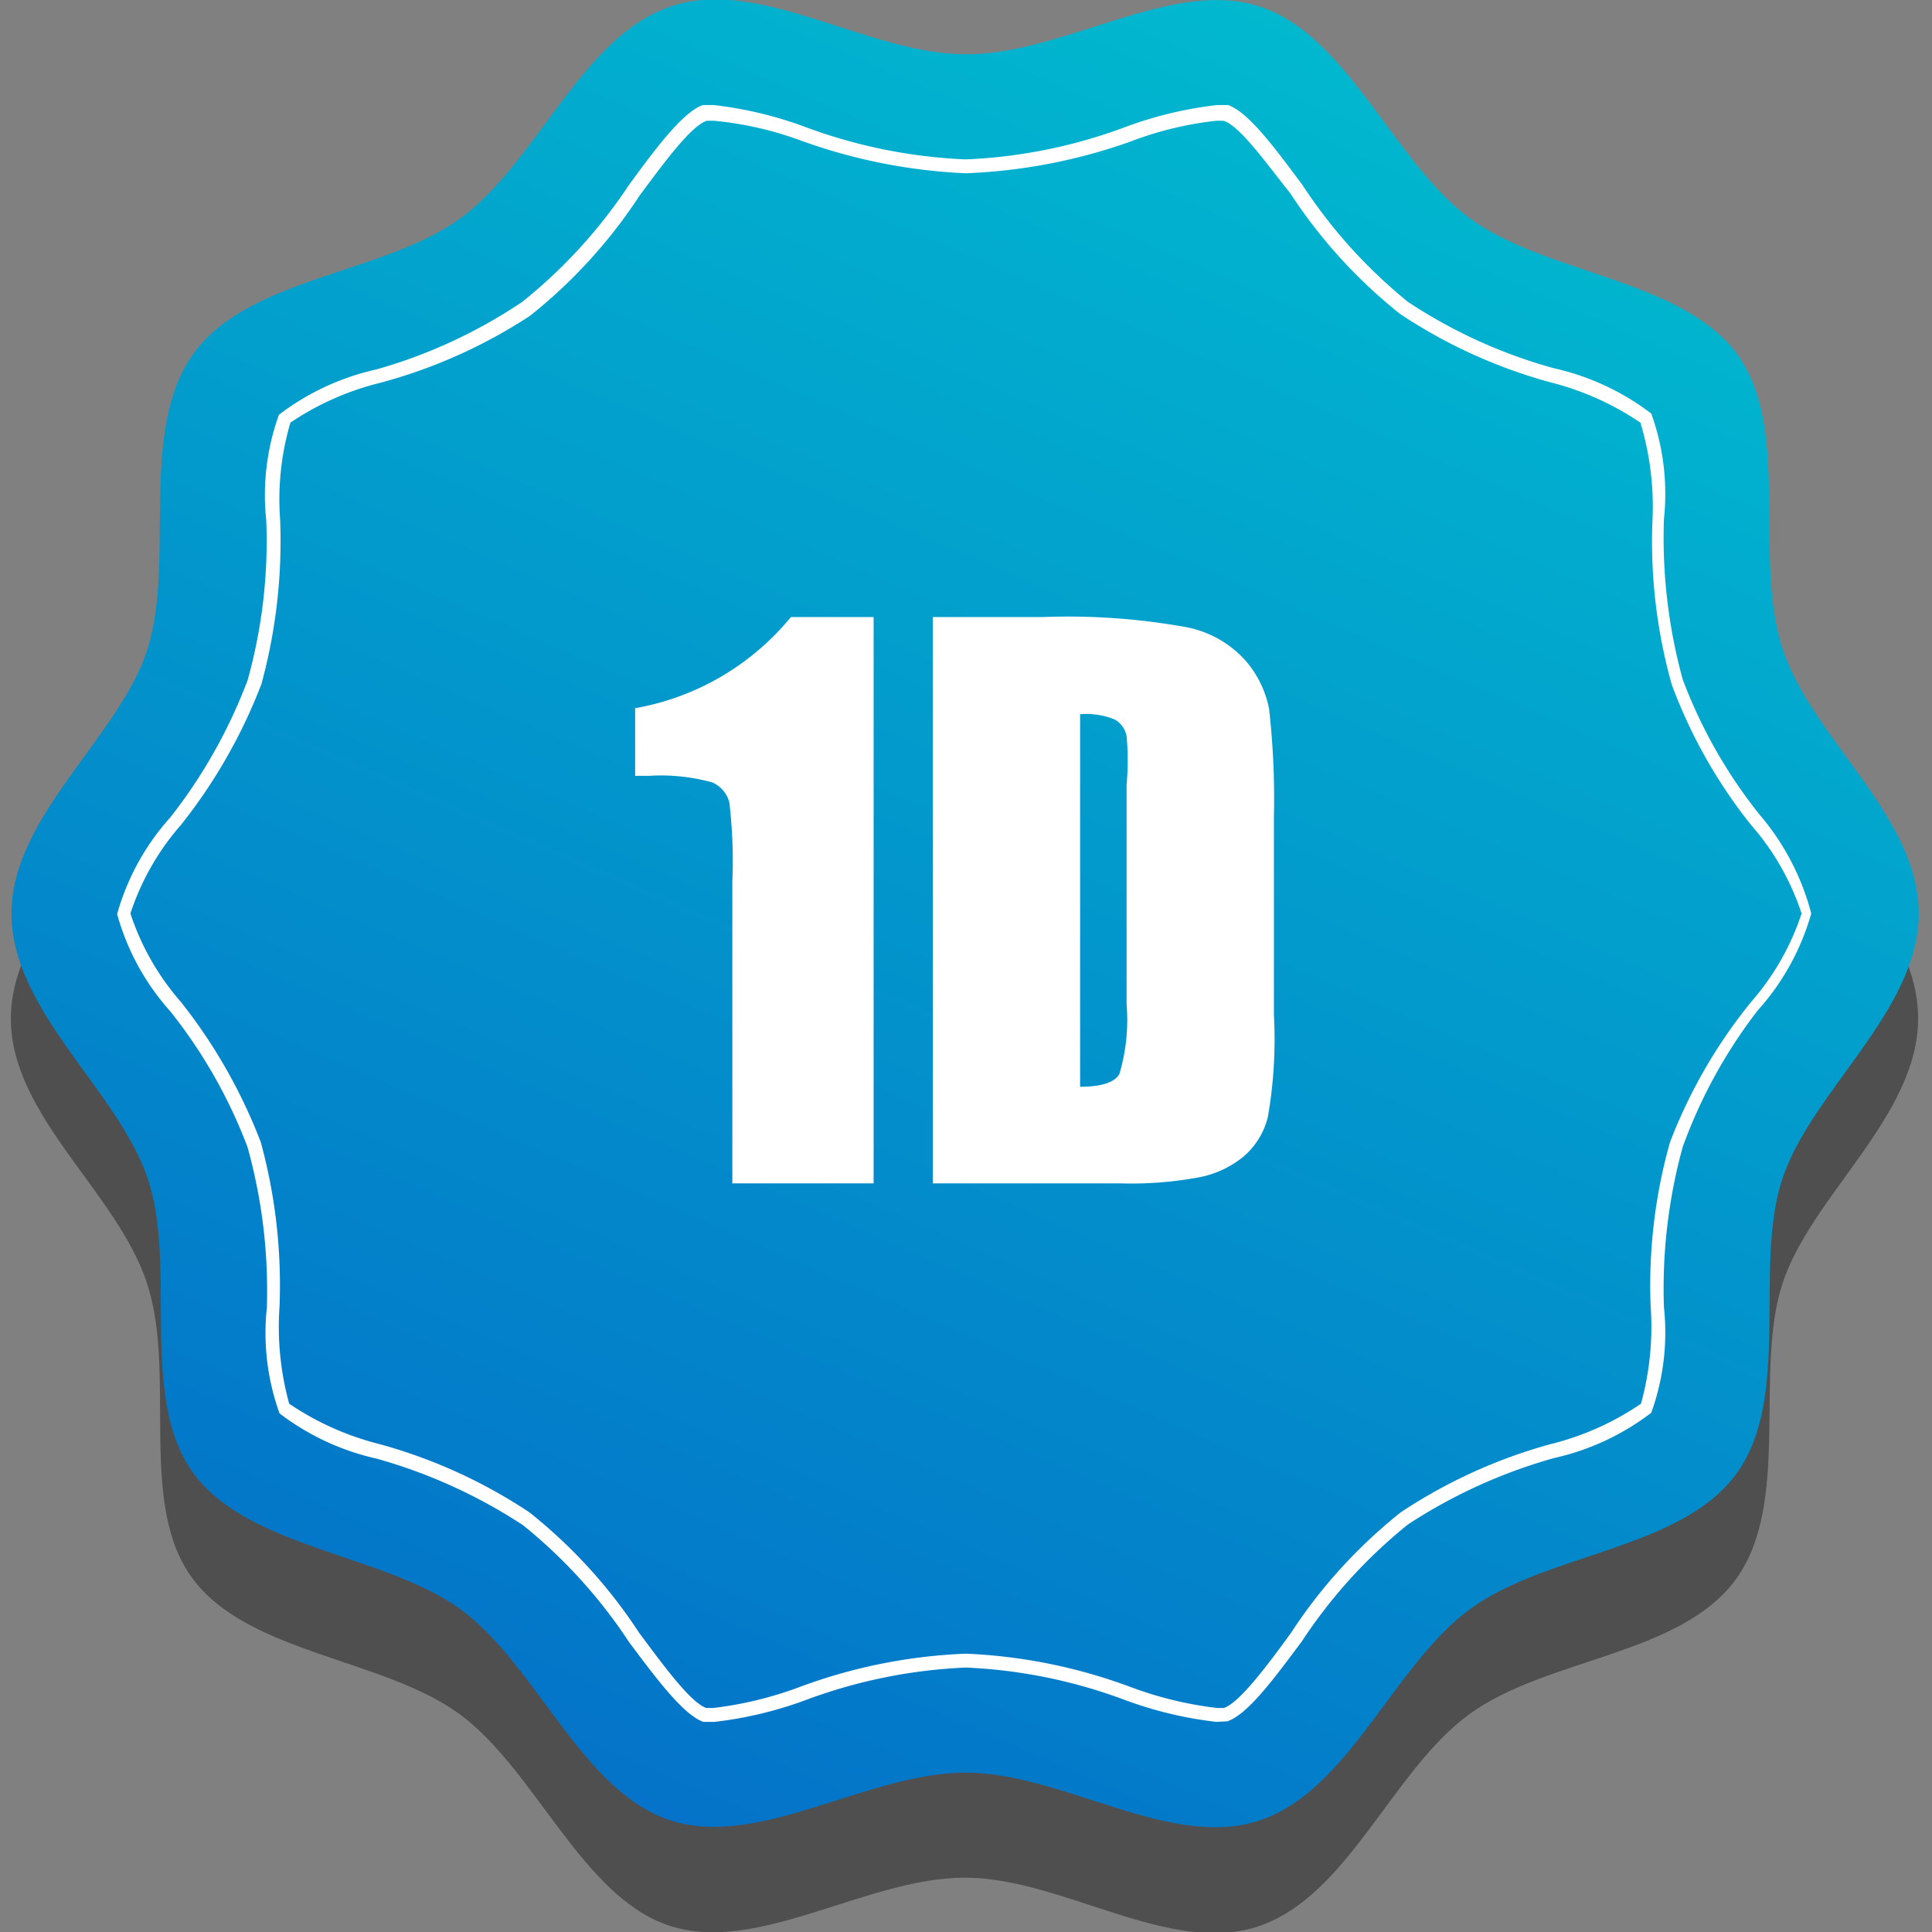 <svg xmlns="http://www.w3.org/2000/svg" xmlns:xlink="http://www.w3.org/1999/xlink" viewBox="0 0 32 32"><rect x="0" y="0" width="32" height="32" fill="#808080" stroke="none"/><defs><style>.cls-1{fill:#4f4f4f;}.cls-2{fill:url(#Gradiente_sem_nome_73);}.cls-3{fill:#fff;}</style><linearGradient id="Gradiente_sem_nome_73" x1="27.32" y1="-10.99" x2="-11.14" y2="77.66" gradientUnits="userSpaceOnUse"><stop offset="0" stop-color="#00d4d1"/><stop offset="1" stop-color="#0800bf"/></linearGradient></defs><title>badge_bolsisa_pro_1d</title><g id="Camada_1" data-name="Camada 1"><path class="cls-1" d="M31.77,16.87c0,1.62-1.78,2.94-2.25,4.4s.15,3.63-.77,4.89-3.13,1.3-4.41,2.23-2,3-3.48,3.51-3.26-.8-4.88-.8-3.42,1.27-4.88.8-2.23-2.59-3.49-3.51-3.48-1-4.41-2.23-.27-3.37-.76-4.89S.18,18.49.18,16.87,2,13.94,2.44,12.47s-.16-3.62.76-4.88,3.14-1.3,4.41-2.23,2-3,3.49-3.51,3.26.79,4.88.79,3.42-1.27,4.88-.79,2.22,2.59,3.48,3.51,3.49,1,4.41,2.23.27,3.37.77,4.88S31.77,15.25,31.77,16.87Z"/><path class="cls-2" d="M31.78,15.13c0,1.62-1.78,2.94-2.26,4.4s.16,3.62-.76,4.88-3.14,1.31-4.41,2.24-2,3-3.48,3.5-3.26-.79-4.88-.79-3.42,1.27-4.89.79-2.22-2.59-3.48-3.5-3.49-1-4.41-2.24S2.94,21,2.45,19.53.19,16.75.19,15.13,2,12.19,2.45,10.73s-.16-3.62.76-4.88S6.35,4.54,7.62,3.62s2-3,3.48-3.51S14.37.9,16,.9,19.41-.37,20.87.11s2.22,2.59,3.48,3.51,3.49,1,4.41,2.23.27,3.37.76,4.88S31.78,13.51,31.78,15.13Z"/><path class="cls-3" d="M20.15,28.52a6.45,6.45,0,0,1-1.51-.36A8.55,8.55,0,0,0,16,27.62a8.61,8.61,0,0,0-2.66.54,6.45,6.45,0,0,1-1.51.36l-.18,0c-.34-.12-.81-.76-1.23-1.32a8.42,8.42,0,0,0-1.76-1.94,8.69,8.69,0,0,0-2.42-1.1,4.13,4.13,0,0,1-1.61-.75,3.92,3.92,0,0,1-.21-1.75A8.87,8.87,0,0,0,4.1,19a8.35,8.35,0,0,0-1.28-2.25,4,4,0,0,1-.88-1.61,4,4,0,0,1,.88-1.6A8.57,8.57,0,0,0,4.1,11.27a8.56,8.56,0,0,0,.31-2.65,3.92,3.92,0,0,1,.21-1.75,4.13,4.13,0,0,1,1.61-.75A8.42,8.42,0,0,0,8.65,5a8.47,8.47,0,0,0,1.77-1.94c.41-.56.88-1.2,1.22-1.32l.18,0a6.45,6.45,0,0,1,1.51.36A8.61,8.61,0,0,0,16,2.64a8.55,8.55,0,0,0,2.65-.54,6.45,6.45,0,0,1,1.51-.36l.18,0c.35.12.81.76,1.23,1.32A8.42,8.42,0,0,0,23.32,5a8.42,8.42,0,0,0,2.42,1.1,4.13,4.13,0,0,1,1.61.75,3.92,3.92,0,0,1,.21,1.75,8.87,8.87,0,0,0,.31,2.65,8.2,8.2,0,0,0,1.28,2.25A4.12,4.12,0,0,1,30,15.13a4.05,4.05,0,0,1-.89,1.61A8.35,8.35,0,0,0,27.87,19a8.87,8.87,0,0,0-.31,2.65,3.92,3.92,0,0,1-.21,1.75,4.13,4.13,0,0,1-1.61.75,8.69,8.69,0,0,0-2.42,1.1,8.42,8.42,0,0,0-1.76,1.94c-.42.56-.88,1.2-1.23,1.32ZM16,27.39a8.88,8.88,0,0,1,2.72.55,6.14,6.14,0,0,0,1.44.35h.11c.27-.09.76-.76,1.11-1.24a8.46,8.46,0,0,1,1.82-2,8.57,8.57,0,0,1,2.48-1.13,4.62,4.62,0,0,0,1.5-.67,4.79,4.79,0,0,0,.16-1.61,8.74,8.74,0,0,1,.32-2.72A8.54,8.54,0,0,1,29,16.6a4.23,4.23,0,0,0,.84-1.47A4.23,4.23,0,0,0,29,13.66a8.39,8.39,0,0,1-1.31-2.32,8.74,8.74,0,0,1-.32-2.72A4.79,4.79,0,0,0,27.17,7a4.71,4.71,0,0,0-1.5-.67,8.57,8.57,0,0,1-2.48-1.13,8.46,8.46,0,0,1-1.82-2C21,2.74,20.53,2.07,20.26,2h-.11a5.68,5.68,0,0,0-1.44.35A9.19,9.19,0,0,1,16,2.87a9.19,9.19,0,0,1-2.73-.54A5.68,5.68,0,0,0,11.82,2h-.11c-.27.08-.75.75-1.11,1.23a8.46,8.46,0,0,1-1.82,2A8.57,8.57,0,0,1,6.3,6.34,4.64,4.64,0,0,0,4.81,7a4.51,4.51,0,0,0-.17,1.61,9,9,0,0,1-.31,2.72A8.83,8.83,0,0,1,3,13.66a4.23,4.23,0,0,0-.84,1.47A4.23,4.23,0,0,0,3,16.6a8.83,8.83,0,0,1,1.32,2.32,9,9,0,0,1,.31,2.72,4.79,4.79,0,0,0,.16,1.61,4.71,4.71,0,0,0,1.5.67,8.57,8.57,0,0,1,2.48,1.13,8.46,8.46,0,0,1,1.82,2c.36.48.84,1.15,1.11,1.24h.11a6.14,6.14,0,0,0,1.44-.35A8.88,8.88,0,0,1,16,27.39Z"/></g><g id="Camada_2" data-name="Camada 2"><path class="cls-3" d="M14.47,10.22V19.6H12.13v-5a8.32,8.32,0,0,0-.05-1.31.5.5,0,0,0-.28-.33,3.19,3.19,0,0,0-1.05-.11h-.23V11.73a4.3,4.3,0,0,0,2.58-1.51Z"/><path class="cls-3" d="M15.45,10.22h1.83a11,11,0,0,1,2.38.17,1.76,1.76,0,0,1,.95.53,1.72,1.72,0,0,1,.41.82,13.3,13.3,0,0,1,.08,1.79v3.28A7.49,7.49,0,0,1,21,18.5a1.25,1.25,0,0,1-.42.67,1.65,1.65,0,0,1-.72.33,6.12,6.12,0,0,1-1.31.1H15.45Zm2.44,1.61V18c.35,0,.57-.07.65-.21a3.12,3.12,0,0,0,.12-1.15V13a4.54,4.54,0,0,0,0-.81.41.41,0,0,0-.19-.27A1.25,1.25,0,0,0,17.89,11.83Z"/></g></svg>